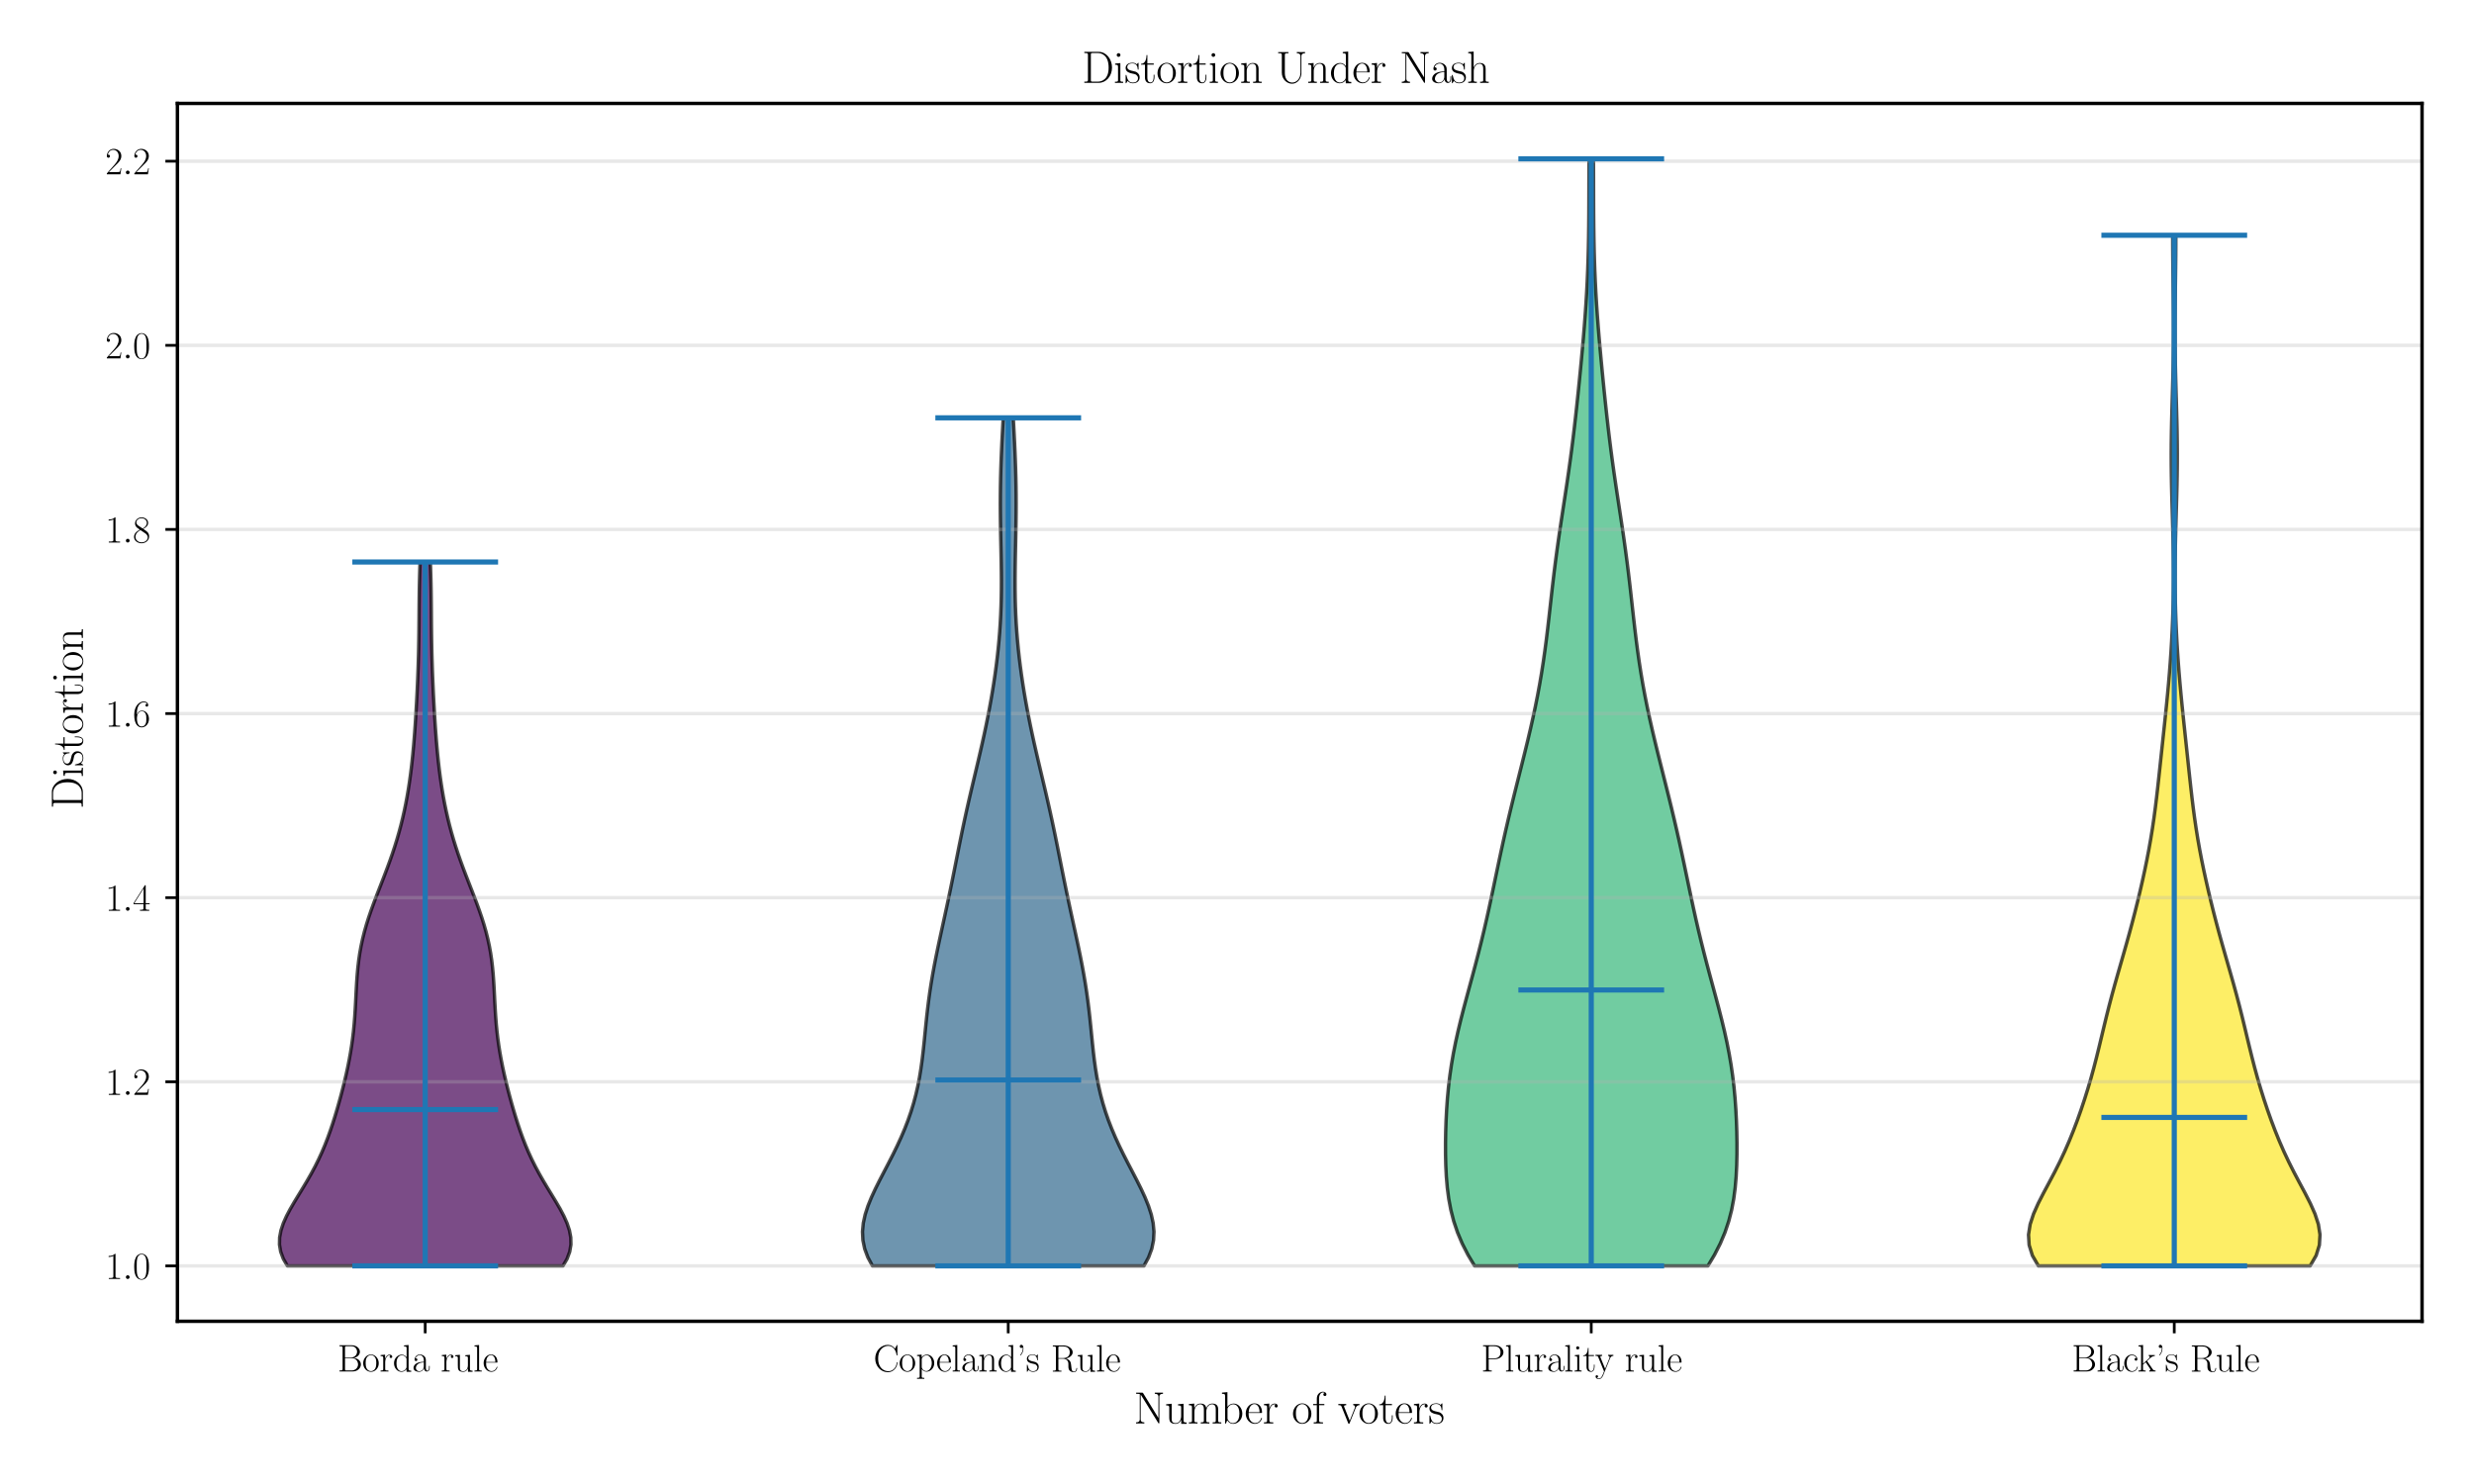 <?xml version="1.0" encoding="utf-8" standalone="no"?>
<!DOCTYPE svg PUBLIC "-//W3C//DTD SVG 1.1//EN"
  "http://www.w3.org/Graphics/SVG/1.1/DTD/svg11.dtd">
<svg xmlns:xlink="http://www.w3.org/1999/xlink" width="720pt" height="432pt" viewBox="0 0 720 432" xmlns="http://www.w3.org/2000/svg" version="1.1">
 <defs>
  <style type="text/css">*{stroke-linejoin: round; stroke-linecap: butt}</style>
 </defs>
 <g id="figure_1">
  <g id="patch_1">
   <path d="M 0 432 
L 720 432 
L 720 0 
L 0 0 
z
" style="fill: #ffffff"/>
  </g>
  <g id="axes_1">
   <g id="patch_2">
    <path d="M 51.635 384.626 
L 704.88 384.626 
L 704.88 30.114 
L 51.635 30.114 
z
" style="fill: #ffffff"/>
   </g>
   <g id="PolyCollection_1">
    <defs>
     <path id="m5ee050649b" d="M 163.849 -63.488 
L 83.644 -63.488 
L 82.447 -65.558 
L 81.678 -67.627 
L 81.328 -69.697 
L 81.371 -71.767 
L 81.764 -73.837 
L 82.451 -75.906 
L 83.372 -77.976 
L 84.464 -80.046 
L 85.666 -82.116 
L 86.922 -84.185 
L 88.187 -86.255 
L 89.422 -88.325 
L 90.602 -90.395 
L 91.711 -92.464 
L 92.739 -94.534 
L 93.687 -96.604 
L 94.559 -98.674 
L 95.363 -100.744 
L 96.107 -102.813 
L 96.803 -104.883 
L 97.457 -106.953 
L 98.077 -109.023 
L 98.668 -111.092 
L 99.233 -113.162 
L 99.772 -115.232 
L 100.284 -117.302 
L 100.767 -119.371 
L 101.217 -121.441 
L 101.63 -123.511 
L 102.003 -125.581 
L 102.333 -127.65 
L 102.619 -129.72 
L 102.862 -131.79 
L 103.064 -133.86 
L 103.229 -135.93 
L 103.364 -137.999 
L 103.479 -140.069 
L 103.583 -142.139 
L 103.69 -144.209 
L 103.812 -146.278 
L 103.963 -148.348 
L 104.155 -150.418 
L 104.399 -152.488 
L 104.705 -154.557 
L 105.08 -156.627 
L 105.527 -158.697 
L 106.046 -160.767 
L 106.635 -162.836 
L 107.289 -164.906 
L 107.997 -166.976 
L 108.749 -169.046 
L 109.533 -171.116 
L 110.335 -173.185 
L 111.143 -175.255 
L 111.944 -177.325 
L 112.727 -179.395 
L 113.483 -181.464 
L 114.206 -183.534 
L 114.889 -185.604 
L 115.53 -187.674 
L 116.127 -189.743 
L 116.679 -191.813 
L 117.189 -193.883 
L 117.656 -195.953 
L 118.083 -198.022 
L 118.472 -200.092 
L 118.825 -202.162 
L 119.146 -204.232 
L 119.435 -206.302 
L 119.697 -208.371 
L 119.932 -210.441 
L 120.145 -212.511 
L 120.337 -214.581 
L 120.512 -216.65 
L 120.672 -218.72 
L 120.819 -220.79 
L 120.955 -222.86 
L 121.082 -224.929 
L 121.2 -226.999 
L 121.31 -229.069 
L 121.413 -231.139 
L 121.508 -233.208 
L 121.594 -235.278 
L 121.671 -237.348 
L 121.738 -239.418 
L 121.795 -241.488 
L 121.841 -243.557 
L 121.878 -245.627 
L 121.906 -247.697 
L 121.927 -249.767 
L 121.944 -251.836 
L 121.959 -253.906 
L 121.975 -255.976 
L 121.996 -258.046 
L 122.024 -260.115 
L 122.062 -262.185 
L 122.112 -264.255 
L 122.174 -266.325 
L 122.25 -268.394 
L 125.244 -268.394 
L 125.244 -268.394 
L 125.319 -266.325 
L 125.382 -264.255 
L 125.431 -262.185 
L 125.469 -260.115 
L 125.497 -258.046 
L 125.518 -255.976 
L 125.535 -253.906 
L 125.55 -251.836 
L 125.566 -249.767 
L 125.588 -247.697 
L 125.616 -245.627 
L 125.652 -243.557 
L 125.699 -241.488 
L 125.756 -239.418 
L 125.823 -237.348 
L 125.9 -235.278 
L 125.986 -233.208 
L 126.081 -231.139 
L 126.183 -229.069 
L 126.294 -226.999 
L 126.412 -224.929 
L 126.539 -222.86 
L 126.675 -220.79 
L 126.822 -218.72 
L 126.981 -216.65 
L 127.156 -214.581 
L 127.349 -212.511 
L 127.561 -210.441 
L 127.797 -208.371 
L 128.058 -206.302 
L 128.348 -204.232 
L 128.668 -202.162 
L 129.022 -200.092 
L 129.411 -198.022 
L 129.838 -195.953 
L 130.305 -193.883 
L 130.814 -191.813 
L 131.367 -189.743 
L 131.964 -187.674 
L 132.605 -185.604 
L 133.288 -183.534 
L 134.01 -181.464 
L 134.767 -179.395 
L 135.55 -177.325 
L 136.351 -175.255 
L 137.159 -173.185 
L 137.961 -171.116 
L 138.745 -169.046 
L 139.497 -166.976 
L 140.205 -164.906 
L 140.858 -162.836 
L 141.448 -160.767 
L 141.967 -158.697 
L 142.414 -156.627 
L 142.789 -154.557 
L 143.095 -152.488 
L 143.339 -150.418 
L 143.531 -148.348 
L 143.681 -146.278 
L 143.803 -144.209 
L 143.91 -142.139 
L 144.015 -140.069 
L 144.13 -137.999 
L 144.265 -135.93 
L 144.43 -133.86 
L 144.631 -131.79 
L 144.874 -129.72 
L 145.161 -127.65 
L 145.491 -125.581 
L 145.864 -123.511 
L 146.277 -121.441 
L 146.727 -119.371 
L 147.209 -117.302 
L 147.721 -115.232 
L 148.26 -113.162 
L 148.825 -111.092 
L 149.416 -109.023 
L 150.037 -106.953 
L 150.691 -104.883 
L 151.386 -102.813 
L 152.131 -100.744 
L 152.934 -98.674 
L 153.806 -96.604 
L 154.755 -94.534 
L 155.783 -92.464 
L 156.891 -90.395 
L 158.072 -88.325 
L 159.307 -86.255 
L 160.572 -84.185 
L 161.828 -82.116 
L 163.03 -80.046 
L 164.122 -77.976 
L 165.043 -75.906 
L 165.73 -73.837 
L 166.122 -71.767 
L 166.165 -69.697 
L 165.816 -67.627 
L 165.047 -65.558 
L 163.849 -63.488 
z
" style="stroke: #000000; stroke-opacity: 0.7"/>
    </defs>
    <g clip-path="url(#p332fe40a8c)">
     <use xlink:href="#m5ee050649b" x="0" y="432" style="fill: #440154; fill-opacity: 0.7; stroke: #000000; stroke-opacity: 0.7"/>
    </g>
   </g>
   <g id="PolyCollection_2">
    <defs>
     <path id="ma2ce889a7c" d="M 332.929 -63.488 
L 253.912 -63.488 
L 252.567 -65.981 
L 251.639 -68.475 
L 251.124 -70.969 
L 251.002 -73.463 
L 251.238 -75.956 
L 251.786 -78.45 
L 252.592 -80.944 
L 253.6 -83.437 
L 254.753 -85.931 
L 255.999 -88.425 
L 257.291 -90.918 
L 258.589 -93.412 
L 259.861 -95.906 
L 261.08 -98.4 
L 262.226 -100.893 
L 263.286 -103.387 
L 264.25 -105.881 
L 265.114 -108.374 
L 265.876 -110.868 
L 266.539 -113.362 
L 267.108 -115.855 
L 267.59 -118.349 
L 267.998 -120.843 
L 268.344 -123.337 
L 268.643 -125.83 
L 268.91 -128.324 
L 269.16 -130.818 
L 269.408 -133.311 
L 269.667 -135.805 
L 269.948 -138.299 
L 270.259 -140.792 
L 270.605 -143.286 
L 270.989 -145.78 
L 271.41 -148.274 
L 271.866 -150.767 
L 272.353 -153.261 
L 272.864 -155.755 
L 273.393 -158.248 
L 273.933 -160.742 
L 274.479 -163.236 
L 275.024 -165.729 
L 275.563 -168.223 
L 276.095 -170.717 
L 276.616 -173.211 
L 277.127 -175.704 
L 277.63 -178.198 
L 278.127 -180.692 
L 278.622 -183.185 
L 279.119 -185.679 
L 279.624 -188.173 
L 280.139 -190.666 
L 280.668 -193.16 
L 281.212 -195.654 
L 281.772 -198.148 
L 282.345 -200.641 
L 282.929 -203.135 
L 283.519 -205.629 
L 284.111 -208.122 
L 284.7 -210.616 
L 285.28 -213.11 
L 285.847 -215.603 
L 286.396 -218.097 
L 286.925 -220.591 
L 287.431 -223.085 
L 287.912 -225.578 
L 288.367 -228.072 
L 288.794 -230.566 
L 289.193 -233.059 
L 289.563 -235.553 
L 289.901 -238.047 
L 290.208 -240.54 
L 290.482 -243.034 
L 290.721 -245.528 
L 290.924 -248.022 
L 291.091 -250.515 
L 291.222 -253.009 
L 291.319 -255.503 
L 291.383 -257.996 
L 291.416 -260.49 
L 291.423 -262.984 
L 291.408 -265.477 
L 291.375 -267.971 
L 291.331 -270.465 
L 291.281 -272.959 
L 291.229 -275.452 
L 291.182 -277.946 
L 291.144 -280.44 
L 291.119 -282.933 
L 291.109 -285.427 
L 291.118 -287.921 
L 291.147 -290.414 
L 291.194 -292.908 
L 291.261 -295.402 
L 291.346 -297.895 
L 291.446 -300.389 
L 291.56 -302.883 
L 291.684 -305.377 
L 291.816 -307.87 
L 291.953 -310.364 
L 294.889 -310.364 
L 294.889 -310.364 
L 295.025 -307.87 
L 295.157 -305.377 
L 295.282 -302.883 
L 295.395 -300.389 
L 295.496 -297.895 
L 295.58 -295.402 
L 295.647 -292.908 
L 295.695 -290.414 
L 295.723 -287.921 
L 295.732 -285.427 
L 295.723 -282.933 
L 295.698 -280.44 
L 295.659 -277.946 
L 295.612 -275.452 
L 295.561 -272.959 
L 295.51 -270.465 
L 295.466 -267.971 
L 295.434 -265.477 
L 295.418 -262.984 
L 295.425 -260.49 
L 295.459 -257.996 
L 295.522 -255.503 
L 295.619 -253.009 
L 295.75 -250.515 
L 295.918 -248.022 
L 296.121 -245.528 
L 296.36 -243.034 
L 296.633 -240.54 
L 296.94 -238.047 
L 297.279 -235.553 
L 297.648 -233.059 
L 298.047 -230.566 
L 298.475 -228.072 
L 298.93 -225.578 
L 299.411 -223.085 
L 299.916 -220.591 
L 300.445 -218.097 
L 300.995 -215.603 
L 301.562 -213.11 
L 302.142 -210.616 
L 302.73 -208.122 
L 303.322 -205.629 
L 303.913 -203.135 
L 304.497 -200.641 
L 305.07 -198.148 
L 305.629 -195.654 
L 306.173 -193.16 
L 306.702 -190.666 
L 307.217 -188.173 
L 307.722 -185.679 
L 308.22 -183.185 
L 308.715 -180.692 
L 309.212 -178.198 
L 309.715 -175.704 
L 310.226 -173.211 
L 310.747 -170.717 
L 311.278 -168.223 
L 311.818 -165.729 
L 312.363 -163.236 
L 312.908 -160.742 
L 313.449 -158.248 
L 313.978 -155.755 
L 314.489 -153.261 
L 314.975 -150.767 
L 315.431 -148.274 
L 315.852 -145.78 
L 316.236 -143.286 
L 316.582 -140.792 
L 316.893 -138.299 
L 317.174 -135.805 
L 317.433 -133.311 
L 317.682 -130.818 
L 317.932 -128.324 
L 318.198 -125.83 
L 318.497 -123.337 
L 318.843 -120.843 
L 319.251 -118.349 
L 319.734 -115.855 
L 320.303 -113.362 
L 320.966 -110.868 
L 321.728 -108.374 
L 322.592 -105.881 
L 323.556 -103.387 
L 324.616 -100.893 
L 325.762 -98.4 
L 326.981 -95.906 
L 328.252 -93.412 
L 329.551 -90.918 
L 330.843 -88.425 
L 332.089 -85.931 
L 333.242 -83.437 
L 334.249 -80.944 
L 335.055 -78.45 
L 335.603 -75.956 
L 335.839 -73.463 
L 335.717 -70.969 
L 335.203 -68.475 
L 334.274 -65.981 
L 332.929 -63.488 
z
" style="stroke: #000000; stroke-opacity: 0.7"/>
    </defs>
    <g clip-path="url(#p332fe40a8c)">
     <use xlink:href="#ma2ce889a7c" x="0" y="432" style="fill: #31688e; fill-opacity: 0.7; stroke: #000000; stroke-opacity: 0.7"/>
    </g>
   </g>
   <g id="PolyCollection_3">
    <defs>
     <path id="m9c8520ef47" d="M 497.044 -63.488 
L 429.146 -63.488 
L 427.199 -66.743 
L 425.537 -69.999 
L 424.165 -73.254 
L 423.072 -76.509 
L 422.235 -79.765 
L 421.621 -83.02 
L 421.194 -86.276 
L 420.916 -89.531 
L 420.754 -92.786 
L 420.68 -96.042 
L 420.676 -99.297 
L 420.73 -102.553 
L 420.84 -105.808 
L 421.008 -109.063 
L 421.241 -112.319 
L 421.547 -115.574 
L 421.934 -118.829 
L 422.407 -122.085 
L 422.966 -125.34 
L 423.609 -128.596 
L 424.327 -131.851 
L 425.109 -135.106 
L 425.941 -138.362 
L 426.805 -141.617 
L 427.685 -144.873 
L 428.566 -148.128 
L 429.434 -151.383 
L 430.279 -154.639 
L 431.095 -157.894 
L 431.878 -161.15 
L 432.628 -164.405 
L 433.35 -167.66 
L 434.05 -170.916 
L 434.736 -174.171 
L 435.416 -177.427 
L 436.099 -180.682 
L 436.793 -183.937 
L 437.504 -187.193 
L 438.236 -190.448 
L 438.991 -193.704 
L 439.769 -196.959 
L 440.566 -200.214 
L 441.377 -203.47 
L 442.196 -206.725 
L 443.014 -209.981 
L 443.824 -213.236 
L 444.617 -216.491 
L 445.384 -219.747 
L 446.118 -223.002 
L 446.813 -226.257 
L 447.463 -229.513 
L 448.066 -232.768 
L 448.621 -236.024 
L 449.128 -239.279 
L 449.592 -242.534 
L 450.019 -245.79 
L 450.415 -249.045 
L 450.79 -252.301 
L 451.154 -255.556 
L 451.517 -258.811 
L 451.889 -262.067 
L 452.276 -265.322 
L 452.685 -268.578 
L 453.118 -271.833 
L 453.573 -275.088 
L 454.049 -278.344 
L 454.539 -281.599 
L 455.037 -284.855 
L 455.533 -288.11 
L 456.022 -291.365 
L 456.495 -294.621 
L 456.95 -297.876 
L 457.382 -301.132 
L 457.792 -304.387 
L 458.181 -307.642 
L 458.552 -310.898 
L 458.906 -314.153 
L 459.248 -317.409 
L 459.579 -320.664 
L 459.901 -323.919 
L 460.212 -327.175 
L 460.513 -330.43 
L 460.799 -333.685 
L 461.069 -336.941 
L 461.318 -340.196 
L 461.544 -343.452 
L 461.743 -346.707 
L 461.914 -349.962 
L 462.055 -353.218 
L 462.168 -356.473 
L 462.255 -359.729 
L 462.318 -362.984 
L 462.361 -366.239 
L 462.388 -369.495 
L 462.404 -372.75 
L 462.414 -376.006 
L 462.422 -379.261 
L 462.431 -382.516 
L 462.444 -385.772 
L 463.745 -385.772 
L 463.745 -385.772 
L 463.759 -382.516 
L 463.768 -379.261 
L 463.775 -376.006 
L 463.785 -372.75 
L 463.801 -369.495 
L 463.828 -366.239 
L 463.871 -362.984 
L 463.934 -359.729 
L 464.021 -356.473 
L 464.134 -353.218 
L 464.276 -349.962 
L 464.446 -346.707 
L 464.645 -343.452 
L 464.871 -340.196 
L 465.12 -336.941 
L 465.39 -333.685 
L 465.677 -330.43 
L 465.977 -327.175 
L 466.289 -323.919 
L 466.61 -320.664 
L 466.941 -317.409 
L 467.283 -314.153 
L 467.638 -310.898 
L 468.008 -307.642 
L 468.397 -304.387 
L 468.807 -301.132 
L 469.24 -297.876 
L 469.694 -294.621 
L 470.168 -291.365 
L 470.656 -288.11 
L 471.153 -284.855 
L 471.65 -281.599 
L 472.14 -278.344 
L 472.616 -275.088 
L 473.072 -271.833 
L 473.504 -268.578 
L 473.913 -265.322 
L 474.301 -262.067 
L 474.672 -258.811 
L 475.035 -255.556 
L 475.399 -252.301 
L 475.775 -249.045 
L 476.171 -245.79 
L 476.597 -242.534 
L 477.061 -239.279 
L 477.569 -236.024 
L 478.123 -232.768 
L 478.726 -229.513 
L 479.377 -226.257 
L 480.071 -223.002 
L 480.805 -219.747 
L 481.573 -216.491 
L 482.365 -213.236 
L 483.175 -209.981 
L 483.994 -206.725 
L 484.812 -203.47 
L 485.624 -200.214 
L 486.42 -196.959 
L 487.198 -193.704 
L 487.953 -190.448 
L 488.686 -187.193 
L 489.397 -183.937 
L 490.091 -180.682 
L 490.774 -177.427 
L 491.454 -174.171 
L 492.139 -170.916 
L 492.839 -167.66 
L 493.561 -164.405 
L 494.312 -161.15 
L 495.094 -157.894 
L 495.91 -154.639 
L 496.755 -151.383 
L 497.623 -148.128 
L 498.504 -144.873 
L 499.385 -141.617 
L 500.249 -138.362 
L 501.08 -135.106 
L 501.862 -131.851 
L 502.58 -128.596 
L 503.223 -125.34 
L 503.783 -122.085 
L 504.255 -118.829 
L 504.642 -115.574 
L 504.949 -112.319 
L 505.181 -109.063 
L 505.349 -105.808 
L 505.459 -102.553 
L 505.513 -99.297 
L 505.509 -96.042 
L 505.435 -92.786 
L 505.273 -89.531 
L 504.996 -86.276 
L 504.568 -83.02 
L 503.955 -79.765 
L 503.117 -76.509 
L 502.024 -73.254 
L 500.652 -69.999 
L 498.99 -66.743 
L 497.044 -63.488 
z
" style="stroke: #000000; stroke-opacity: 0.7"/>
    </defs>
    <g clip-path="url(#p332fe40a8c)">
     <use xlink:href="#m9c8520ef47" x="0" y="432" style="fill: #35b779; fill-opacity: 0.7; stroke: #000000; stroke-opacity: 0.7"/>
    </g>
   </g>
   <g id="PolyCollection_4">
    <defs>
     <path id="m878a3a0ec6" d="M 672.308 -63.488 
L 593.23 -63.488 
L 591.478 -66.518 
L 590.533 -69.549 
L 590.35 -72.579 
L 590.827 -75.61 
L 591.818 -78.64 
L 593.163 -81.671 
L 594.71 -84.701 
L 596.33 -87.732 
L 597.93 -90.762 
L 599.454 -93.793 
L 600.877 -96.823 
L 602.196 -99.854 
L 603.422 -102.884 
L 604.568 -105.915 
L 605.643 -108.945 
L 606.655 -111.976 
L 607.606 -115.006 
L 608.498 -118.037 
L 609.332 -121.067 
L 610.117 -124.098 
L 610.865 -127.128 
L 611.593 -130.159 
L 612.317 -133.189 
L 613.054 -136.22 
L 613.818 -139.25 
L 614.615 -142.281 
L 615.444 -145.311 
L 616.298 -148.342 
L 617.167 -151.372 
L 618.038 -154.403 
L 618.899 -157.433 
L 619.739 -160.464 
L 620.552 -163.494 
L 621.337 -166.525 
L 622.091 -169.555 
L 622.816 -172.586 
L 623.509 -175.616 
L 624.169 -178.647 
L 624.792 -181.677 
L 625.373 -184.708 
L 625.91 -187.739 
L 626.4 -190.769 
L 626.844 -193.8 
L 627.248 -196.83 
L 627.619 -199.861 
L 627.967 -202.891 
L 628.299 -205.922 
L 628.624 -208.952 
L 628.947 -211.983 
L 629.271 -215.013 
L 629.595 -218.044 
L 629.918 -221.074 
L 630.236 -224.105 
L 630.544 -227.135 
L 630.839 -230.166 
L 631.116 -233.196 
L 631.374 -236.227 
L 631.608 -239.257 
L 631.818 -242.288 
L 632.001 -245.318 
L 632.158 -248.349 
L 632.286 -251.379 
L 632.387 -254.41 
L 632.461 -257.44 
L 632.507 -260.471 
L 632.528 -263.501 
L 632.524 -266.532 
L 632.498 -269.562 
L 632.45 -272.593 
L 632.386 -275.623 
L 632.308 -278.654 
L 632.223 -281.684 
L 632.135 -284.715 
L 632.051 -287.745 
L 631.978 -290.776 
L 631.923 -293.806 
L 631.889 -296.837 
L 631.879 -299.867 
L 631.896 -302.898 
L 631.937 -305.928 
L 631.998 -308.959 
L 632.074 -311.989 
L 632.159 -315.02 
L 632.246 -318.05 
L 632.329 -321.081 
L 632.403 -324.111 
L 632.463 -327.142 
L 632.507 -330.172 
L 632.533 -333.203 
L 632.541 -336.233 
L 632.533 -339.264 
L 632.511 -342.294 
L 632.478 -345.325 
L 632.439 -348.355 
L 632.399 -351.386 
L 632.361 -354.416 
L 632.33 -357.447 
L 632.311 -360.477 
L 632.304 -363.508 
L 633.233 -363.508 
L 633.233 -363.508 
L 633.227 -360.477 
L 633.207 -357.447 
L 633.176 -354.416 
L 633.139 -351.386 
L 633.098 -348.355 
L 633.059 -345.325 
L 633.026 -342.294 
L 633.004 -339.264 
L 632.996 -336.233 
L 633.004 -333.203 
L 633.03 -330.172 
L 633.074 -327.142 
L 633.134 -324.111 
L 633.208 -321.081 
L 633.291 -318.05 
L 633.378 -315.02 
L 633.463 -311.989 
L 633.54 -308.959 
L 633.601 -305.928 
L 633.641 -302.898 
L 633.658 -299.867 
L 633.649 -296.837 
L 633.615 -293.806 
L 633.559 -290.776 
L 633.486 -287.745 
L 633.402 -284.715 
L 633.314 -281.684 
L 633.229 -278.654 
L 633.151 -275.623 
L 633.087 -272.593 
L 633.04 -269.562 
L 633.013 -266.532 
L 633.009 -263.501 
L 633.03 -260.471 
L 633.077 -257.44 
L 633.15 -254.41 
L 633.251 -251.379 
L 633.38 -248.349 
L 633.536 -245.318 
L 633.719 -242.288 
L 633.929 -239.257 
L 634.164 -236.227 
L 634.421 -233.196 
L 634.699 -230.166 
L 634.993 -227.135 
L 635.302 -224.105 
L 635.619 -221.074 
L 635.942 -218.044 
L 636.266 -215.013 
L 636.59 -211.983 
L 636.913 -208.952 
L 637.238 -205.922 
L 637.571 -202.891 
L 637.918 -199.861 
L 638.289 -196.83 
L 638.693 -193.8 
L 639.138 -190.769 
L 639.627 -187.739 
L 640.164 -184.708 
L 640.745 -181.677 
L 641.368 -178.647 
L 642.028 -175.616 
L 642.722 -172.586 
L 643.446 -169.555 
L 644.2 -166.525 
L 644.985 -163.494 
L 645.798 -160.464 
L 646.639 -157.433 
L 647.499 -154.403 
L 648.37 -151.372 
L 649.239 -148.342 
L 650.094 -145.311 
L 650.923 -142.281 
L 651.719 -139.25 
L 652.483 -136.22 
L 653.221 -133.189 
L 653.945 -130.159 
L 654.672 -127.128 
L 655.42 -124.098 
L 656.205 -121.067 
L 657.04 -118.037 
L 657.931 -115.006 
L 658.882 -111.976 
L 659.894 -108.945 
L 660.969 -105.915 
L 662.115 -102.884 
L 663.341 -99.854 
L 664.66 -96.823 
L 666.083 -93.793 
L 667.607 -90.762 
L 669.207 -87.732 
L 670.827 -84.701 
L 672.374 -81.671 
L 673.719 -78.64 
L 674.711 -75.61 
L 675.187 -72.579 
L 675.005 -69.549 
L 674.059 -66.518 
L 672.308 -63.488 
z
" style="stroke: #000000; stroke-opacity: 0.7"/>
    </defs>
    <g clip-path="url(#p332fe40a8c)">
     <use xlink:href="#m878a3a0ec6" x="0" y="432" style="fill: #fde725; fill-opacity: 0.7; stroke: #000000; stroke-opacity: 0.7"/>
    </g>
   </g>
   <g id="matplotlib.axis_1">
    <g id="xtick_1">
     <g id="line2d_1">
      <defs>
       <path id="m117583dcfa" d="M 0 0 
L 0 3.5 
" style="stroke: #000000; stroke-width: 0.8"/>
      </defs>
      <g>
       <use xlink:href="#m117583dcfa" x="123.747" y="384.626" style="stroke: #000000; stroke-width: 0.8"/>
      </g>
     </g>
     <g id="text_1">
      <!-- Borda rule -->
      <g transform="translate(98.222 399.237) scale(0.11 -0.11)">
       <defs>
        <path id="CMR17-42" d="M 333 4352 
L 333 4186 
C 774 4186 845 4186 845 3900 
L 845 452 
C 845 166 774 166 333 166 
L 333 0 
L 2534 0 
C 3354 0 3885 583 3885 1164 
C 3885 1741 3360 2233 2675 2233 
C 3290 2356 3718 2771 3718 3264 
C 3718 3802 3194 4352 2368 4352 
L 333 4352 
z
M 1248 2304 
L 1248 3937 
C 1248 4155 1261 4186 1517 4186 
L 2336 4186 
C 2970 4186 3251 3674 3251 3277 
C 3251 2791 2861 2304 2170 2304 
L 1248 2304 
z
M 1517 166 
C 1261 166 1248 197 1248 413 
L 1248 2202 
L 2432 2202 
C 3091 2202 3411 1625 3411 1162 
C 3411 699 3046 166 2349 166 
L 1517 166 
z
" transform="scale(0.016)"/>
        <path id="CMR17-6f" d="M 2758 1356 
C 2758 2176 2163 2816 1466 2816 
C 768 2816 173 2176 173 1356 
C 173 551 768 -64 1466 -64 
C 2163 -64 2758 551 2758 1356 
z
M 1466 51 
C 1165 51 909 230 762 480 
C 602 767 582 1126 582 1408 
C 582 1677 595 2010 762 2298 
C 890 2509 1139 2714 1466 2714 
C 1754 2714 1997 2554 2150 2330 
C 2349 2029 2349 1607 2349 1408 
C 2349 1158 2336 775 2163 467 
C 1984 173 1709 51 1466 51 
z
" transform="scale(0.016)"/>
        <path id="CMR17-72" d="M 960 1497 
C 960 2112 1222 2688 1702 2688 
C 1747 2688 1792 2682 1837 2662 
C 1837 2662 1696 2617 1696 2452 
C 1696 2298 1818 2234 1914 2234 
C 1990 2234 2131 2279 2131 2458 
C 2131 2663 1926 2790 1709 2790 
C 1222 2790 1011 2317 947 2093 
L 941 2093 
L 941 2790 
L 198 2720 
L 198 2554 
C 576 2554 634 2515 634 2208 
L 634 428 
C 634 184 608 153 198 153 
L 198 -13 
C 352 0 646 0 813 0 
C 998 0 1325 0 1498 -13 
L 1498 153 
C 1037 153 960 153 960 440 
L 960 1497 
z
" transform="scale(0.016)"/>
        <path id="CMR17-64" d="M 1869 4326 
L 1869 4160 
C 2246 4160 2304 4122 2304 3820 
L 2304 2345 
C 2278 2377 2016 2790 1498 2790 
C 845 2790 211 2208 211 1364 
C 211 525 806 -64 1434 -64 
C 1978 -64 2259 337 2291 380 
L 2291 -63 
L 3066 -63 
L 3066 128 
C 2688 128 2630 166 2630 473 
L 2630 4396 
L 1869 4326 
z
M 2291 755 
C 2291 563 2176 390 2029 262 
C 1811 70 1594 38 1472 38 
C 1286 38 621 134 621 1356 
C 621 2612 1363 2688 1530 2688 
C 1824 2688 2061 2522 2208 2291 
C 2291 2157 2291 2138 2291 2023 
L 2291 755 
z
" transform="scale(0.016)"/>
        <path id="CMR17-61" d="M 2304 1653 
C 2304 2072 2304 2294 2035 2543 
C 1798 2752 1523 2816 1306 2816 
C 800 2816 435 2407 435 1971 
C 435 1728 627 1728 666 1728 
C 749 1728 896 1778 896 1954 
C 896 2112 774 2181 666 2181 
C 640 2181 608 2174 589 2168 
C 723 2592 1069 2714 1293 2714 
C 1613 2714 1965 2429 1965 1885 
L 1965 1600 
C 1587 1600 1133 1549 774 1357 
C 371 1133 256 813 256 570 
C 256 77 832 -64 1171 -64 
C 1523 -64 1850 139 1990 511 
C 2003 233 2182 -18 2464 -18 
C 2598 -18 2938 70 2938 567 
L 2938 920 
L 2822 920 
L 2822 562 
C 2822 178 2650 128 2566 128 
C 2304 128 2304 458 2304 738 
L 2304 1653 
z
M 1965 870 
C 1965 317 1568 38 1216 38 
C 896 38 646 275 646 570 
C 646 761 730 1100 1101 1305 
C 1408 1478 1760 1504 1965 1504 
L 1965 870 
z
" transform="scale(0.016)"/>
        <path id="CMR17-75" d="M 1882 2693 
L 1882 2528 
C 2259 2528 2317 2489 2317 2186 
L 2317 1032 
C 2317 500 2029 38 1555 38 
C 1030 38 986 348 986 678 
L 986 2763 
L 211 2693 
L 211 2528 
C 467 2528 640 2528 646 2274 
L 646 1058 
C 646 633 646 361 813 183 
C 896 101 1056 -64 1517 -64 
C 2061 -64 2272 377 2323 506 
L 2330 506 
L 2330 -63 
L 3091 -63 
L 3091 128 
C 2714 128 2656 166 2656 473 
L 2656 2763 
L 1882 2693 
z
" transform="scale(0.016)"/>
        <path id="CMR17-6c" d="M 979 4396 
L 218 4326 
L 218 4160 
C 595 4160 653 4122 653 3817 
L 653 426 
C 653 184 627 153 218 153 
L 218 -13 
C 371 0 653 0 813 0 
C 979 0 1261 0 1414 -13 
L 1414 153 
C 1005 153 979 178 979 426 
L 979 4396 
z
" transform="scale(0.016)"/>
        <path id="CMR17-65" d="M 2438 1472 
C 2464 1498 2464 1511 2464 1576 
C 2464 2238 2118 2816 1389 2816 
C 710 2816 173 2169 173 1383 
C 173 551 781 -64 1459 -64 
C 2176 -64 2458 607 2458 740 
C 2458 784 2419 784 2406 784 
C 2362 784 2355 771 2330 696 
C 2189 265 1837 51 1504 51 
C 1229 51 954 203 781 480 
C 582 803 582 1176 582 1472 
L 2438 1472 
z
M 589 1568 
C 634 2505 1126 2714 1382 2714 
C 1818 2714 2112 2297 2118 1568 
L 589 1568 
z
" transform="scale(0.016)"/>
       </defs>
       <use xlink:href="#CMR17-42" transform="scale(0.996)"/>
       <use xlink:href="#CMR17-6f" transform="translate(65.189 0) scale(0.996)"/>
       <use xlink:href="#CMR17-72" transform="translate(110.879 0) scale(0.996)"/>
       <use xlink:href="#CMR17-64" transform="translate(146.16 0) scale(0.996)"/>
       <use xlink:href="#CMR17-61" transform="translate(197.055 0) scale(0.996)"/>
       <use xlink:href="#CMR17-72" transform="translate(272.822 0) scale(0.996)"/>
       <use xlink:href="#CMR17-75" transform="translate(308.103 0) scale(0.996)"/>
       <use xlink:href="#CMR17-6c" transform="translate(358.998 0) scale(0.996)"/>
       <use xlink:href="#CMR17-65" transform="translate(383.869 0) scale(0.996)"/>
      </g>
     </g>
    </g>
    <g id="xtick_2">
     <g id="line2d_2">
      <g>
       <use xlink:href="#m117583dcfa" x="293.421" y="384.626" style="stroke: #000000; stroke-width: 0.8"/>
      </g>
     </g>
     <g id="text_2">
      <!-- Copeland's Rule -->
      <g transform="translate(254.197 399.237) scale(0.11 -0.11)">
       <defs>
        <path id="CMR17-43" d="M 3974 4289 
C 3974 4403 3968 4410 3930 4410 
C 3904 4410 3898 4403 3853 4327 
L 3571 3792 
C 3258 4187 2874 4416 2381 4416 
C 1286 4416 294 3456 294 2148 
C 294 826 1286 -128 2387 -128 
C 3366 -128 3974 730 3974 1461 
C 3974 1524 3974 1550 3917 1550 
C 3866 1550 3866 1531 3859 1474 
C 3808 585 3168 38 2477 38 
C 1824 38 781 495 781 2147 
C 781 3805 1843 4250 2464 4250 
C 3187 4250 3712 3628 3834 2745 
C 3846 2668 3846 2655 3904 2655 
C 3974 2655 3974 2668 3974 2783 
L 3974 4289 
z
" transform="scale(0.016)"/>
        <path id="CMR17-70" d="M 1408 -1063 
C 998 -1063 973 -1037 973 -789 
L 973 402 
C 1158 134 1427 -38 1766 -38 
C 2406 -38 3053 523 3053 1388 
C 3053 2191 2496 2802 1837 2802 
C 1453 2802 1139 2592 960 2338 
L 960 2802 
L 198 2732 
L 198 2567 
C 576 2567 634 2528 634 2223 
L 634 -789 
C 634 -1031 608 -1063 198 -1063 
L 198 -1228 
C 352 -1216 634 -1216 800 -1216 
C 966 -1216 1254 -1216 1408 -1228 
L 1408 -1063 
z
M 973 2012 
C 973 2102 973 2235 1222 2471 
C 1254 2497 1472 2688 1792 2688 
C 2259 2688 2643 2108 2643 1382 
C 2643 656 2234 64 1728 64 
C 1498 64 1248 172 1056 472 
C 973 612 973 650 973 752 
L 973 2012 
z
" transform="scale(0.016)"/>
        <path id="CMR17-6e" d="M 2656 1933 
C 2656 2259 2592 2790 1837 2790 
C 1331 2790 1069 2400 973 2144 
L 966 2144 
L 966 2790 
L 211 2720 
L 211 2554 
C 589 2554 646 2515 646 2208 
L 646 428 
C 646 184 621 153 211 153 
L 211 -13 
C 365 0 646 0 813 0 
C 979 0 1267 0 1421 -13 
L 1421 153 
C 1011 153 986 178 986 428 
L 986 1658 
C 986 2247 1344 2688 1792 2688 
C 2266 2688 2317 2266 2317 1958 
L 2317 428 
C 2317 184 2291 153 1882 153 
L 1882 -13 
C 2035 0 2317 0 2483 0 
C 2650 0 2938 0 3091 -13 
L 3091 153 
C 2682 153 2656 178 2656 428 
L 2656 1933 
z
" transform="scale(0.016)"/>
        <path id="CMR17-27" d="M 1024 4025 
C 1037 3955 1043 3929 1043 3820 
C 1043 3415 883 3042 634 2778 
C 608 2752 595 2733 595 2707 
C 595 2681 621 2656 646 2656 
C 691 2656 1146 3105 1146 3811 
C 1146 3952 1133 4426 800 4426 
C 659 4426 538 4331 538 4165 
C 538 3999 659 3904 800 3904 
C 858 3904 966 3923 1024 4025 
z
" transform="scale(0.016)"/>
        <path id="CMR17-73" d="M 1978 2697 
C 1978 2813 1971 2819 1933 2819 
C 1907 2819 1901 2813 1824 2717 
C 1805 2691 1747 2626 1728 2601 
C 1523 2819 1235 2819 1126 2819 
C 416 2819 160 2447 160 2076 
C 160 1498 813 1365 998 1325 
C 1402 1243 1542 1217 1677 1101 
C 1760 1025 1901 884 1901 654 
C 1901 384 1747 38 1158 38 
C 602 38 403 460 288 1021 
C 269 1110 269 1117 218 1117 
C 166 1117 160 1110 160 983 
L 160 63 
C 160 -51 166 -58 205 -58 
C 237 -58 243 -51 275 0 
C 314 57 410 211 448 276 
C 576 103 800 -64 1158 -64 
C 1792 -64 2131 283 2131 784 
C 2131 1112 1958 1285 1875 1362 
C 1683 1561 1459 1606 1190 1657 
C 838 1735 390 1825 390 2217 
C 390 2383 480 2737 1126 2737 
C 1811 2737 1850 2094 1862 1888 
C 1869 1856 1901 1849 1920 1849 
C 1978 1849 1978 1869 1978 1978 
L 1978 2697 
z
" transform="scale(0.016)"/>
        <path id="CMR17-52" d="M 2509 2146 
C 3117 2268 3629 2676 3629 3186 
C 3629 3785 2950 4326 2054 4326 
L 333 4326 
L 333 4160 
C 774 4160 845 4160 845 3873 
L 845 415 
C 845 128 774 128 333 128 
L 333 -26 
C 518 -26 851 -26 1050 -26 
C 1248 -26 1581 -26 1766 -26 
L 1766 128 
C 1325 128 1254 128 1254 417 
L 1254 2112 
L 2003 2112 
C 2368 2112 2573 1964 2662 1881 
C 2918 1632 2918 1459 2918 1024 
C 2918 595 2918 377 3110 160 
C 3354 -102 3680 -128 3821 -128 
C 4294 -128 4365 396 4365 503 
C 4365 540 4365 585 4307 585 
C 4256 585 4250 547 4250 522 
C 4218 112 4032 -26 3834 -26 
C 3482 -26 3443 375 3405 764 
C 3386 898 3373 993 3360 1133 
C 3322 1452 3270 1917 2509 2146 
z
M 1984 2214 
L 1254 2214 
L 1254 3913 
C 1254 4129 1267 4160 1523 4160 
L 1990 4160 
C 2522 4160 3142 3977 3142 3190 
C 3142 2372 2464 2214 1984 2214 
z
" transform="scale(0.016)"/>
       </defs>
       <use xlink:href="#CMR17-43" transform="scale(0.996)"/>
       <use xlink:href="#CMR17-6f" transform="translate(66.51 0) scale(0.996)"/>
       <use xlink:href="#CMR17-70" transform="translate(112.2 0) scale(0.996)"/>
       <use xlink:href="#CMR17-65" transform="translate(165.698 0) scale(0.996)"/>
       <use xlink:href="#CMR17-6c" transform="translate(206.184 0) scale(0.996)"/>
       <use xlink:href="#CMR17-61" transform="translate(231.055 0) scale(0.996)"/>
       <use xlink:href="#CMR17-6e" transform="translate(276.745 0) scale(0.996)"/>
       <use xlink:href="#CMR17-64" transform="translate(327.641 0) scale(0.996)"/>
       <use xlink:href="#CMR17-27" transform="translate(378.536 0) scale(0.996)"/>
       <use xlink:href="#CMR17-73" transform="translate(403.407 0) scale(0.996)"/>
       <use xlink:href="#CMR17-52" transform="translate(469.284 0) scale(0.996)"/>
       <use xlink:href="#CMR17-75" transform="translate(537.076 0) scale(0.996)"/>
       <use xlink:href="#CMR17-6c" transform="translate(587.971 0) scale(0.996)"/>
       <use xlink:href="#CMR17-65" transform="translate(612.842 0) scale(0.996)"/>
      </g>
     </g>
    </g>
    <g id="xtick_3">
     <g id="line2d_3">
      <g>
       <use xlink:href="#m117583dcfa" x="463.095" y="384.626" style="stroke: #000000; stroke-width: 0.8"/>
      </g>
     </g>
     <g id="text_3">
      <!-- Plurality rule -->
      <g transform="translate(431.025 399.237) scale(0.11 -0.11)">
       <defs>
        <path id="CMR17-50" d="M 1267 2042 
L 2291 2042 
C 3117 2042 3718 2578 3718 3184 
C 3718 3791 3130 4352 2291 4352 
L 333 4352 
L 333 4186 
C 774 4186 845 4186 845 3899 
L 845 446 
C 845 160 774 160 333 160 
L 333 0 
C 518 0 858 0 1056 0 
C 1254 0 1594 0 1779 0 
L 1779 160 
C 1338 160 1267 160 1267 446 
L 1267 2042 
z
M 1254 2176 
L 1254 3938 
C 1254 4155 1267 4186 1523 4186 
L 2170 4186 
C 2995 4186 3232 3714 3232 3184 
C 3232 2604 2950 2176 2170 2176 
L 1254 2176 
z
" transform="scale(0.016)"/>
        <path id="CMR17-69" d="M 992 3909 
C 992 4049 877 4170 730 4170 
C 589 4170 467 4056 467 3909 
C 467 3769 582 3648 730 3648 
C 870 3648 992 3763 992 3909 
z
M 243 2706 
L 243 2541 
C 602 2541 653 2502 653 2197 
L 653 427 
C 653 184 627 153 218 153 
L 218 -13 
C 371 0 646 0 806 0 
C 960 0 1222 0 1370 -13 
L 1370 153 
C 992 153 979 191 979 420 
L 979 2776 
L 243 2706 
z
" transform="scale(0.016)"/>
        <path id="CMR17-74" d="M 966 2560 
L 1862 2560 
L 1862 2725 
L 966 2725 
L 966 3904 
L 851 3904 
C 838 3245 614 2668 70 2668 
L 70 2560 
L 627 2560 
L 627 771 
C 627 650 627 -64 1370 -64 
C 1747 -64 1965 306 1965 777 
L 1965 1140 
L 1850 1140 
L 1850 783 
C 1850 344 1677 51 1408 51 
C 1222 51 966 178 966 758 
L 966 2560 
z
" transform="scale(0.016)"/>
        <path id="CMR17-79" d="M 2496 2197 
C 2656 2586 2944 2586 3034 2586 
L 3034 2752 
C 2912 2752 2752 2752 2630 2752 
C 2496 2752 2285 2752 2157 2758 
L 2157 2592 
C 2400 2573 2406 2394 2406 2343 
C 2406 2280 2394 2248 2362 2171 
L 1664 449 
L 902 2306 
C 870 2382 870 2426 870 2433 
C 870 2573 1018 2586 1171 2586 
L 1171 2758 
C 1018 2752 742 2752 582 2752 
C 410 2752 205 2752 64 2758 
L 64 2586 
C 410 2586 448 2554 531 2350 
L 1485 15 
C 1197 -738 1030 -1178 627 -1178 
C 557 -1178 397 -1159 282 -1044 
C 429 -1031 493 -942 493 -833 
C 493 -725 416 -629 288 -629 
C 147 -629 77 -725 77 -840 
C 77 -1095 339 -1280 627 -1280 
C 998 -1280 1229 -922 1357 -604 
L 2496 2197 
z
" transform="scale(0.016)"/>
       </defs>
       <use xlink:href="#CMR17-50" transform="scale(0.996)"/>
       <use xlink:href="#CMR17-6c" transform="translate(62.586 0) scale(0.996)"/>
       <use xlink:href="#CMR17-75" transform="translate(87.457 0) scale(0.996)"/>
       <use xlink:href="#CMR17-72" transform="translate(138.353 0) scale(0.996)"/>
       <use xlink:href="#CMR17-61" transform="translate(173.633 0) scale(0.996)"/>
       <use xlink:href="#CMR17-6c" transform="translate(219.324 0) scale(0.996)"/>
       <use xlink:href="#CMR17-69" transform="translate(244.195 0) scale(0.996)"/>
       <use xlink:href="#CMR17-74" transform="translate(269.066 0) scale(0.996)"/>
       <use xlink:href="#CMR17-79" transform="translate(301.744 0) scale(0.996)"/>
       <use xlink:href="#CMR17-72" transform="translate(380.113 0) scale(0.996)"/>
       <use xlink:href="#CMR17-75" transform="translate(415.394 0) scale(0.996)"/>
       <use xlink:href="#CMR17-6c" transform="translate(466.289 0) scale(0.996)"/>
       <use xlink:href="#CMR17-65" transform="translate(491.16 0) scale(0.996)"/>
      </g>
     </g>
    </g>
    <g id="xtick_4">
     <g id="line2d_4">
      <g>
       <use xlink:href="#m117583dcfa" x="632.769" y="384.626" style="stroke: #000000; stroke-width: 0.8"/>
      </g>
     </g>
     <g id="text_4">
      <!-- Black's Rule -->
      <g transform="translate(602.906 399.237) scale(0.11 -0.11)">
       <defs>
        <path id="CMR17-63" d="M 2234 2240 
C 2112 2240 1933 2240 1933 2017 
C 1933 1838 2080 1787 2163 1787 
C 2208 1787 2394 1807 2394 2024 
C 2394 2467 1958 2803 1466 2803 
C 787 2803 211 2178 211 1363 
C 211 516 813 -64 1466 -64 
C 2259 -64 2458 677 2458 748 
C 2458 774 2451 793 2406 793 
C 2362 793 2355 787 2330 703 
C 2163 180 1798 51 1523 51 
C 1114 51 621 427 621 1369 
C 621 2338 1094 2688 1472 2688 
C 1722 2688 2093 2573 2234 2240 
z
" transform="scale(0.016)"/>
        <path id="CMR17-6b" d="M 1670 1673 
C 1664 1686 1632 1724 1632 1743 
C 1632 1756 2086 2171 2144 2222 
C 2509 2528 2739 2560 2906 2560 
L 2906 2733 
C 2867 2733 2854 2733 2848 2720 
L 2534 2720 
C 2355 2720 2080 2720 1907 2733 
L 1907 2566 
C 1997 2559 2061 2508 2061 2419 
C 2061 2291 1933 2170 1926 2170 
L 960 1289 
L 960 4396 
L 198 4326 
L 198 4160 
C 576 4160 634 4122 634 3817 
L 634 426 
C 634 184 608 153 198 153 
L 198 -13 
C 352 0 634 0 794 0 
C 954 0 1235 0 1389 -13 
L 1389 153 
C 979 153 954 178 954 428 
L 954 1130 
L 1395 1532 
L 2042 574 
C 2118 459 2182 369 2182 286 
C 2182 172 2067 153 1990 153 
L 1990 -13 
C 2144 0 2419 0 2579 0 
C 2694 0 2931 0 3040 0 
L 3040 153 
C 2739 153 2669 210 2477 491 
L 1670 1673 
z
" transform="scale(0.016)"/>
       </defs>
       <use xlink:href="#CMR17-42" transform="scale(0.996)"/>
       <use xlink:href="#CMR17-6c" transform="translate(65.189 0) scale(0.996)"/>
       <use xlink:href="#CMR17-61" transform="translate(90.06 0) scale(0.996)"/>
       <use xlink:href="#CMR17-63" transform="translate(135.75 0) scale(0.996)"/>
       <use xlink:href="#CMR17-6b" transform="translate(173.633 0) scale(0.996)"/>
       <use xlink:href="#CMR17-27" transform="translate(221.926 0) scale(0.996)"/>
       <use xlink:href="#CMR17-73" transform="translate(246.797 0) scale(0.996)"/>
       <use xlink:href="#CMR17-52" transform="translate(312.675 0) scale(0.996)"/>
       <use xlink:href="#CMR17-75" transform="translate(380.466 0) scale(0.996)"/>
       <use xlink:href="#CMR17-6c" transform="translate(431.361 0) scale(0.996)"/>
       <use xlink:href="#CMR17-65" transform="translate(456.232 0) scale(0.996)"/>
      </g>
     </g>
    </g>
    <g id="text_5">
     <!-- Number of voters -->
     <g transform="translate(329.965 414.362) scale(0.13 -0.13)">
      <defs>
       <path id="CMR17-4e" d="M 1312 4250 
C 1267 4320 1261 4320 1139 4320 
L 326 4320 
L 326 4160 
L 448 4160 
C 704 4160 819 4129 838 4122 
L 838 610 
C 838 451 838 153 326 153 
L 326 -13 
C 474 0 742 0 902 0 
C 1062 0 1331 0 1478 -13 
L 1478 153 
C 966 153 966 451 966 610 
L 966 4033 
C 1011 3995 1011 3982 1056 3919 
L 3430 76 
C 3475 0 3494 0 3526 0 
C 3590 0 3590 19 3590 139 
L 3590 3705 
C 3590 3863 3590 4160 4102 4160 
L 4102 4326 
C 3955 4320 3686 4320 3526 4320 
C 3366 4320 3098 4320 2950 4326 
L 2950 4160 
C 3462 4160 3462 3862 3462 3703 
L 3462 763 
L 1312 4250 
z
" transform="scale(0.016)"/>
       <path id="CMR17-6d" d="M 4326 1933 
C 4326 2252 4269 2790 3507 2790 
C 3072 2790 2771 2496 2656 2151 
L 2650 2151 
C 2573 2676 2195 2790 1837 2790 
C 1331 2790 1069 2400 973 2144 
L 966 2144 
L 966 2790 
L 211 2720 
L 211 2554 
C 589 2554 646 2515 646 2208 
L 646 428 
C 646 184 621 153 211 153 
L 211 -13 
C 365 0 646 0 813 0 
C 979 0 1267 0 1421 -13 
L 1421 153 
C 1011 153 986 178 986 428 
L 986 1658 
C 986 2247 1344 2688 1792 2688 
C 2266 2688 2317 2266 2317 1958 
L 2317 428 
C 2317 184 2291 153 1882 153 
L 1882 -13 
C 2035 0 2317 0 2483 0 
C 2650 0 2938 0 3091 -13 
L 3091 153 
C 2682 153 2656 178 2656 428 
L 2656 1658 
C 2656 2247 3014 2688 3462 2688 
C 3936 2688 3987 2266 3987 1958 
L 3987 428 
C 3987 184 3962 153 3552 153 
L 3552 -13 
C 3706 0 3987 0 4154 0 
C 4320 0 4608 0 4762 -13 
L 4762 153 
C 4352 153 4326 178 4326 428 
L 4326 1933 
z
" transform="scale(0.016)"/>
       <path id="CMR17-62" d="M 960 4396 
L 198 4326 
L 198 4160 
C 576 4160 634 4122 634 3817 
L 634 -13 
L 749 -13 
L 934 441 
C 1120 141 1395 -64 1766 -64 
C 2406 -64 3053 500 3053 1370 
C 3053 2188 2477 2790 1830 2790 
C 1434 2790 1152 2579 960 2330 
L 960 4396 
z
M 973 2004 
C 973 2118 973 2138 1062 2272 
C 1312 2657 1670 2688 1792 2688 
C 1984 2688 2643 2585 2643 1376 
C 2643 108 1888 38 1734 38 
C 1536 38 1248 114 1043 486 
C 973 608 973 621 973 735 
L 973 2004 
z
" transform="scale(0.016)"/>
       <path id="CMR17-66" d="M 979 2560 
L 1709 2560 
L 1709 2725 
L 966 2725 
L 966 3494 
C 966 4022 1235 4352 1510 4352 
C 1594 4352 1690 4327 1754 4282 
C 1702 4269 1568 4225 1568 4067 
C 1568 3901 1696 3850 1786 3850 
C 1875 3850 2003 3901 2003 4067 
C 2003 4308 1773 4454 1517 4454 
C 1152 4454 653 4156 653 3481 
L 653 2725 
L 141 2725 
L 141 2560 
L 653 2560 
L 653 427 
C 653 184 627 153 218 153 
L 218 -13 
C 371 0 666 0 832 0 
C 1018 0 1344 0 1517 -13 
L 1517 153 
C 1056 153 979 153 979 439 
L 979 2560 
z
" transform="scale(0.016)"/>
       <path id="CMR17-76" d="M 2502 2163 
C 2560 2304 2662 2560 3034 2560 
L 3034 2726 
C 2912 2726 2752 2726 2630 2726 
C 2496 2726 2285 2726 2157 2732 
L 2157 2566 
C 2317 2553 2406 2477 2406 2311 
C 2406 2253 2406 2240 2368 2151 
L 1664 377 
L 902 2286 
C 864 2369 864 2381 864 2407 
C 864 2560 1075 2560 1171 2560 
L 1171 2732 
C 1018 2726 736 2726 576 2726 
C 403 2726 205 2726 64 2732 
L 64 2560 
C 307 2560 442 2560 518 2362 
L 1446 44 
C 1485 -51 1491 -64 1549 -64 
C 1606 -64 1613 -51 1651 44 
L 2502 2163 
z
" transform="scale(0.016)"/>
      </defs>
      <use xlink:href="#CMR17-4e" transform="scale(0.996)"/>
      <use xlink:href="#CMR17-75" transform="translate(69.072 0) scale(0.996)"/>
      <use xlink:href="#CMR17-6d" transform="translate(119.968 0) scale(0.996)"/>
      <use xlink:href="#CMR17-62" transform="translate(194.285 0) scale(0.996)"/>
      <use xlink:href="#CMR17-65" transform="translate(247.783 0) scale(0.996)"/>
      <use xlink:href="#CMR17-72" transform="translate(288.268 0) scale(0.996)"/>
      <use xlink:href="#CMR17-6f" transform="translate(353.625 0) scale(0.996)"/>
      <use xlink:href="#CMR17-66" transform="translate(399.316 0) scale(0.996)"/>
      <use xlink:href="#CMR17-76" transform="translate(456.865 0) scale(0.996)"/>
      <use xlink:href="#CMR17-6f" transform="translate(502.556 0) scale(0.996)"/>
      <use xlink:href="#CMR17-74" transform="translate(548.246 0) scale(0.996)"/>
      <use xlink:href="#CMR17-65" transform="translate(583.527 0) scale(0.996)"/>
      <use xlink:href="#CMR17-72" transform="translate(624.012 0) scale(0.996)"/>
      <use xlink:href="#CMR17-73" transform="translate(659.293 0) scale(0.996)"/>
     </g>
    </g>
   </g>
   <g id="matplotlib.axis_2">
    <g id="ytick_1">
     <g id="line2d_5">
      <path d="M 51.635 368.512 
L 704.88 368.512 
" clip-path="url(#p332fe40a8c)" style="fill: none; stroke: #b0b0b0; stroke-opacity: 0.3; stroke-linecap: square"/>
     </g>
     <g id="line2d_6">
      <defs>
       <path id="m78bd34c384" d="M 0 0 
L -3.5 0 
" style="stroke: #000000; stroke-width: 0.8"/>
      </defs>
      <g>
       <use xlink:href="#m78bd34c384" x="51.635" y="368.512" style="stroke: #000000; stroke-width: 0.8"/>
      </g>
     </g>
     <g id="text_6">
      <!-- $\mathdefault{1.0}$ -->
      <g transform="translate(30.632 372.317) scale(0.11 -0.11)">
       <defs>
        <path id="CMR17-31" d="M 1702 4058 
C 1702 4192 1696 4192 1606 4192 
C 1357 3916 979 3827 621 3827 
C 602 3827 570 3827 563 3808 
C 557 3795 557 3782 557 3648 
C 755 3648 1088 3686 1344 3839 
L 1344 461 
C 1344 236 1331 160 781 160 
L 589 160 
L 589 0 
C 896 0 1216 0 1523 0 
C 1830 0 2150 0 2458 0 
L 2458 160 
L 2266 160 
C 1715 160 1702 230 1702 458 
L 1702 4058 
z
" transform="scale(0.016)"/>
        <path id="CMMI12-3a" d="M 1178 307 
C 1178 492 1024 619 870 619 
C 685 619 557 466 557 313 
C 557 128 710 0 864 0 
C 1050 0 1178 153 1178 307 
z
" transform="scale(0.016)"/>
        <path id="CMR17-30" d="M 2688 2025 
C 2688 2416 2682 3080 2413 3591 
C 2176 4039 1798 4198 1466 4198 
C 1158 4198 768 4058 525 3597 
C 269 3118 243 2524 243 2025 
C 243 1661 250 1106 448 619 
C 723 -39 1216 -128 1466 -128 
C 1760 -128 2208 -7 2470 600 
C 2662 1042 2688 1559 2688 2025 
z
M 1466 -26 
C 1056 -26 813 325 723 812 
C 653 1188 653 1738 653 2096 
C 653 2588 653 2997 736 3387 
C 858 3929 1216 4096 1466 4096 
C 1728 4096 2067 3923 2189 3400 
C 2272 3036 2278 2607 2278 2096 
C 2278 1680 2278 1169 2202 792 
C 2067 95 1690 -26 1466 -26 
z
" transform="scale(0.016)"/>
       </defs>
       <use xlink:href="#CMR17-31" transform="scale(0.996)"/>
       <use xlink:href="#CMMI12-3a" transform="translate(45.69 0) scale(0.996)"/>
       <use xlink:href="#CMR17-30" transform="translate(72.788 0) scale(0.996)"/>
      </g>
     </g>
    </g>
    <g id="ytick_2">
     <g id="line2d_7">
      <path d="M 51.635 314.915 
L 704.88 314.915 
" clip-path="url(#p332fe40a8c)" style="fill: none; stroke: #b0b0b0; stroke-opacity: 0.3; stroke-linecap: square"/>
     </g>
     <g id="line2d_8">
      <g>
       <use xlink:href="#m78bd34c384" x="51.635" y="314.915" style="stroke: #000000; stroke-width: 0.8"/>
      </g>
     </g>
     <g id="text_7">
      <!-- $\mathdefault{1.2}$ -->
      <g transform="translate(30.632 318.721) scale(0.11 -0.11)">
       <defs>
        <path id="CMR17-32" d="M 2669 989 
L 2554 989 
C 2490 536 2438 459 2413 420 
C 2381 369 1920 369 1830 369 
L 602 369 
C 832 619 1280 1072 1824 1597 
C 2214 1967 2669 2402 2669 3035 
C 2669 3790 2067 4224 1395 4224 
C 691 4224 262 3604 262 3030 
C 262 2780 448 2748 525 2748 
C 589 2748 781 2787 781 3010 
C 781 3207 614 3264 525 3264 
C 486 3264 448 3258 422 3245 
C 544 3790 915 4058 1306 4058 
C 1862 4058 2227 3617 2227 3035 
C 2227 2479 1901 2000 1536 1584 
L 262 146 
L 262 0 
L 2515 0 
L 2669 989 
z
" transform="scale(0.016)"/>
       </defs>
       <use xlink:href="#CMR17-31" transform="scale(0.996)"/>
       <use xlink:href="#CMMI12-3a" transform="translate(45.69 0) scale(0.996)"/>
       <use xlink:href="#CMR17-32" transform="translate(72.788 0) scale(0.996)"/>
      </g>
     </g>
    </g>
    <g id="ytick_3">
     <g id="line2d_9">
      <path d="M 51.635 261.319 
L 704.88 261.319 
" clip-path="url(#p332fe40a8c)" style="fill: none; stroke: #b0b0b0; stroke-opacity: 0.3; stroke-linecap: square"/>
     </g>
     <g id="line2d_10">
      <g>
       <use xlink:href="#m78bd34c384" x="51.635" y="261.319" style="stroke: #000000; stroke-width: 0.8"/>
      </g>
     </g>
     <g id="text_8">
      <!-- $\mathdefault{1.4}$ -->
      <g transform="translate(30.632 265.124) scale(0.11 -0.11)">
       <defs>
        <path id="CMR17-34" d="M 2150 4122 
C 2150 4256 2144 4256 2029 4256 
L 128 1254 
L 128 1088 
L 1779 1088 
L 1779 457 
C 1779 224 1766 160 1318 160 
L 1197 160 
L 1197 0 
C 1402 0 1747 0 1965 0 
C 2182 0 2528 0 2733 0 
L 2733 160 
L 2611 160 
C 2163 160 2150 224 2150 457 
L 2150 1088 
L 2803 1088 
L 2803 1254 
L 2150 1254 
L 2150 4122 
z
M 1798 3703 
L 1798 1254 
L 256 1254 
L 1798 3703 
z
" transform="scale(0.016)"/>
       </defs>
       <use xlink:href="#CMR17-31" transform="scale(0.996)"/>
       <use xlink:href="#CMMI12-3a" transform="translate(45.69 0) scale(0.996)"/>
       <use xlink:href="#CMR17-34" transform="translate(72.788 0) scale(0.996)"/>
      </g>
     </g>
    </g>
    <g id="ytick_4">
     <g id="line2d_11">
      <path d="M 51.635 207.722 
L 704.88 207.722 
" clip-path="url(#p332fe40a8c)" style="fill: none; stroke: #b0b0b0; stroke-opacity: 0.3; stroke-linecap: square"/>
     </g>
     <g id="line2d_12">
      <g>
       <use xlink:href="#m78bd34c384" x="51.635" y="207.722" style="stroke: #000000; stroke-width: 0.8"/>
      </g>
     </g>
     <g id="text_9">
      <!-- $\mathdefault{1.6}$ -->
      <g transform="translate(30.632 211.527) scale(0.11 -0.11)">
       <defs>
        <path id="CMR17-36" d="M 678 2176 
C 678 3690 1395 4032 1811 4032 
C 1946 4032 2272 4009 2400 3776 
C 2298 3776 2106 3776 2106 3553 
C 2106 3381 2246 3323 2336 3323 
C 2394 3323 2566 3348 2566 3560 
C 2566 3954 2246 4179 1805 4179 
C 1043 4179 243 3390 243 1984 
C 243 253 966 -128 1478 -128 
C 2099 -128 2688 427 2688 1283 
C 2688 2081 2170 2662 1517 2662 
C 1126 2662 838 2407 678 1960 
L 678 2176 
z
M 1478 25 
C 691 25 691 1200 691 1436 
C 691 1896 909 2560 1504 2560 
C 1613 2560 1926 2560 2138 2120 
C 2253 1870 2253 1609 2253 1289 
C 2253 944 2253 690 2118 434 
C 1978 171 1773 25 1478 25 
z
" transform="scale(0.016)"/>
       </defs>
       <use xlink:href="#CMR17-31" transform="scale(0.996)"/>
       <use xlink:href="#CMMI12-3a" transform="translate(45.69 0) scale(0.996)"/>
       <use xlink:href="#CMR17-36" transform="translate(72.788 0) scale(0.996)"/>
      </g>
     </g>
    </g>
    <g id="ytick_5">
     <g id="line2d_13">
      <path d="M 51.635 154.125 
L 704.88 154.125 
" clip-path="url(#p332fe40a8c)" style="fill: none; stroke: #b0b0b0; stroke-opacity: 0.3; stroke-linecap: square"/>
     </g>
     <g id="line2d_14">
      <g>
       <use xlink:href="#m78bd34c384" x="51.635" y="154.125" style="stroke: #000000; stroke-width: 0.8"/>
      </g>
     </g>
     <g id="text_10">
      <!-- $\mathdefault{1.8}$ -->
      <g transform="translate(30.632 157.93) scale(0.11 -0.11)">
       <defs>
        <path id="CMR17-38" d="M 1741 2264 
C 2144 2467 2554 2773 2554 3263 
C 2554 3841 1990 4179 1472 4179 
C 890 4179 378 3759 378 3180 
C 378 3021 416 2747 666 2505 
C 730 2442 998 2251 1171 2130 
C 883 1983 211 1634 211 934 
C 211 279 838 -128 1459 -128 
C 2144 -128 2720 362 2720 1010 
C 2720 1590 2330 1857 2074 2029 
L 1741 2264 
z
M 902 2822 
C 851 2854 595 3051 595 3351 
C 595 3739 998 4032 1459 4032 
C 1965 4032 2336 3676 2336 3262 
C 2336 2669 1670 2331 1638 2331 
C 1632 2331 1626 2331 1574 2370 
L 902 2822 
z
M 2080 1519 
C 2176 1449 2483 1240 2483 851 
C 2483 381 2010 25 1472 25 
C 890 25 448 438 448 940 
C 448 1443 838 1862 1280 2060 
L 2080 1519 
z
" transform="scale(0.016)"/>
       </defs>
       <use xlink:href="#CMR17-31" transform="scale(0.996)"/>
       <use xlink:href="#CMMI12-3a" transform="translate(45.69 0) scale(0.996)"/>
       <use xlink:href="#CMR17-38" transform="translate(72.788 0) scale(0.996)"/>
      </g>
     </g>
    </g>
    <g id="ytick_6">
     <g id="line2d_15">
      <path d="M 51.635 100.528 
L 704.88 100.528 
" clip-path="url(#p332fe40a8c)" style="fill: none; stroke: #b0b0b0; stroke-opacity: 0.3; stroke-linecap: square"/>
     </g>
     <g id="line2d_16">
      <g>
       <use xlink:href="#m78bd34c384" x="51.635" y="100.528" style="stroke: #000000; stroke-width: 0.8"/>
      </g>
     </g>
     <g id="text_11">
      <!-- $\mathdefault{2.0}$ -->
      <g transform="translate(30.632 104.334) scale(0.11 -0.11)">
       <use xlink:href="#CMR17-32" transform="scale(0.996)"/>
       <use xlink:href="#CMMI12-3a" transform="translate(45.69 0) scale(0.996)"/>
       <use xlink:href="#CMR17-30" transform="translate(72.788 0) scale(0.996)"/>
      </g>
     </g>
    </g>
    <g id="ytick_7">
     <g id="line2d_17">
      <path d="M 51.635 46.932 
L 704.88 46.932 
" clip-path="url(#p332fe40a8c)" style="fill: none; stroke: #b0b0b0; stroke-opacity: 0.3; stroke-linecap: square"/>
     </g>
     <g id="line2d_18">
      <g>
       <use xlink:href="#m78bd34c384" x="51.635" y="46.932" style="stroke: #000000; stroke-width: 0.8"/>
      </g>
     </g>
     <g id="text_12">
      <!-- $\mathdefault{2.2}$ -->
      <g transform="translate(30.632 50.737) scale(0.11 -0.11)">
       <use xlink:href="#CMR17-32" transform="scale(0.996)"/>
       <use xlink:href="#CMMI12-3a" transform="translate(45.69 0) scale(0.996)"/>
       <use xlink:href="#CMR17-32" transform="translate(72.788 0) scale(0.996)"/>
      </g>
     </g>
    </g>
    <g id="text_13">
     <!-- Distortion -->
     <g transform="translate(24.114 235.497) rotate(-90) scale(0.13 -0.13)">
      <defs>
       <path id="CMR17-44" d="M 333 4352 
L 333 4186 
C 774 4186 845 4186 845 3900 
L 845 452 
C 845 166 774 166 333 166 
L 333 0 
L 2368 0 
C 3398 0 4224 943 4224 2141 
C 4224 3346 3411 4352 2368 4352 
L 333 4352 
z
M 1523 166 
C 1267 166 1254 197 1254 414 
L 1254 3938 
C 1254 4155 1267 4186 1523 4186 
L 2240 4186 
C 2771 4186 3750 3874 3750 2141 
C 3750 1242 3488 879 3366 707 
C 3213 510 2848 166 2240 166 
L 1523 166 
z
" transform="scale(0.016)"/>
      </defs>
      <use xlink:href="#CMR17-44" transform="scale(0.996)"/>
      <use xlink:href="#CMR17-69" transform="translate(70.394 0) scale(0.996)"/>
      <use xlink:href="#CMR17-73" transform="translate(95.265 0) scale(0.996)"/>
      <use xlink:href="#CMR17-74" transform="translate(131.066 0) scale(0.996)"/>
      <use xlink:href="#CMR17-6f" transform="translate(166.347 0) scale(0.996)"/>
      <use xlink:href="#CMR17-72" transform="translate(212.037 0) scale(0.996)"/>
      <use xlink:href="#CMR17-74" transform="translate(247.318 0) scale(0.996)"/>
      <use xlink:href="#CMR17-69" transform="translate(282.599 0) scale(0.996)"/>
      <use xlink:href="#CMR17-6f" transform="translate(307.47 0) scale(0.996)"/>
      <use xlink:href="#CMR17-6e" transform="translate(353.16 0) scale(0.996)"/>
     </g>
    </g>
   </g>
   <g id="LineCollection_1">
    <path d="M 102.538 323.004 
L 144.956 323.004 
" clip-path="url(#p332fe40a8c)" style="fill: none; stroke: #1f77b4; stroke-width: 1.5"/>
    <path d="M 272.212 314.41 
L 314.63 314.41 
" clip-path="url(#p332fe40a8c)" style="fill: none; stroke: #1f77b4; stroke-width: 1.5"/>
    <path d="M 441.885 288.195 
L 484.304 288.195 
" clip-path="url(#p332fe40a8c)" style="fill: none; stroke: #1f77b4; stroke-width: 1.5"/>
    <path d="M 611.559 325.285 
L 653.978 325.285 
" clip-path="url(#p332fe40a8c)" style="fill: none; stroke: #1f77b4; stroke-width: 1.5"/>
   </g>
   <g id="LineCollection_2">
    <path d="M 102.538 163.606 
L 144.956 163.606 
" clip-path="url(#p332fe40a8c)" style="fill: none; stroke: #1f77b4; stroke-width: 1.5"/>
    <path d="M 272.212 121.636 
L 314.63 121.636 
" clip-path="url(#p332fe40a8c)" style="fill: none; stroke: #1f77b4; stroke-width: 1.5"/>
    <path d="M 441.885 46.228 
L 484.304 46.228 
" clip-path="url(#p332fe40a8c)" style="fill: none; stroke: #1f77b4; stroke-width: 1.5"/>
    <path d="M 611.559 68.492 
L 653.978 68.492 
" clip-path="url(#p332fe40a8c)" style="fill: none; stroke: #1f77b4; stroke-width: 1.5"/>
   </g>
   <g id="LineCollection_3">
    <path d="M 102.538 368.512 
L 144.956 368.512 
" clip-path="url(#p332fe40a8c)" style="fill: none; stroke: #1f77b4; stroke-width: 1.5"/>
    <path d="M 272.212 368.512 
L 314.63 368.512 
" clip-path="url(#p332fe40a8c)" style="fill: none; stroke: #1f77b4; stroke-width: 1.5"/>
    <path d="M 441.885 368.512 
L 484.304 368.512 
" clip-path="url(#p332fe40a8c)" style="fill: none; stroke: #1f77b4; stroke-width: 1.5"/>
    <path d="M 611.559 368.512 
L 653.978 368.512 
" clip-path="url(#p332fe40a8c)" style="fill: none; stroke: #1f77b4; stroke-width: 1.5"/>
   </g>
   <g id="LineCollection_4">
    <path d="M 123.747 368.512 
L 123.747 163.606 
" clip-path="url(#p332fe40a8c)" style="fill: none; stroke: #1f77b4; stroke-width: 1.5"/>
    <path d="M 293.421 368.512 
L 293.421 121.636 
" clip-path="url(#p332fe40a8c)" style="fill: none; stroke: #1f77b4; stroke-width: 1.5"/>
    <path d="M 463.095 368.512 
L 463.095 46.228 
" clip-path="url(#p332fe40a8c)" style="fill: none; stroke: #1f77b4; stroke-width: 1.5"/>
    <path d="M 632.769 368.512 
L 632.769 68.492 
" clip-path="url(#p332fe40a8c)" style="fill: none; stroke: #1f77b4; stroke-width: 1.5"/>
   </g>
   <g id="patch_3">
    <path d="M 51.635 384.626 
L 51.635 30.114 
" style="fill: none; stroke: #000000; stroke-linejoin: miter; stroke-linecap: square"/>
   </g>
   <g id="patch_4">
    <path d="M 704.88 384.626 
L 704.88 30.114 
" style="fill: none; stroke: #000000; stroke-linejoin: miter; stroke-linecap: square"/>
   </g>
   <g id="patch_5">
    <path d="M 51.635 384.626 
L 704.88 384.626 
" style="fill: none; stroke: #000000; stroke-linejoin: miter; stroke-linecap: square"/>
   </g>
   <g id="patch_6">
    <path d="M 51.635 30.114 
L 704.88 30.114 
" style="fill: none; stroke: #000000; stroke-linejoin: miter; stroke-linecap: square"/>
   </g>
   <g id="text_14">
    <!-- Distortion Under Nash -->
    <g transform="translate(314.874 24.114) scale(0.13 -0.13)">
     <defs>
      <path id="CMR17-55" d="M 3456 1433 
C 3456 579 2899 38 2291 38 
C 1965 38 1670 210 1491 477 
C 1286 783 1261 1178 1261 1401 
L 1261 3874 
C 1261 4160 1331 4160 1773 4160 
L 1773 4320 
C 1587 4320 1248 4320 1050 4320 
C 851 4320 512 4320 326 4320 
L 326 4160 
C 768 4160 838 4160 838 3874 
L 838 1433 
C 838 516 1536 -128 2278 -128 
C 3110 -128 3590 719 3590 1344 
L 3590 3766 
C 3590 4122 3917 4160 4102 4160 
L 4102 4326 
C 3955 4320 3686 4320 3526 4320 
C 3366 4320 3091 4320 2944 4326 
L 2944 4160 
C 3456 4160 3456 3861 3456 3702 
L 3456 1433 
z
" transform="scale(0.016)"/>
      <path id="CMR17-68" d="M 2656 1933 
C 2656 2259 2592 2790 1837 2790 
C 1312 2790 1056 2368 979 2157 
L 973 2157 
L 973 4396 
L 211 4326 
L 211 4160 
C 589 4160 646 4122 646 3817 
L 646 426 
C 646 184 621 153 211 153 
L 211 -13 
C 365 0 646 0 813 0 
C 979 0 1267 0 1421 -13 
L 1421 153 
C 1011 153 986 178 986 428 
L 986 1658 
C 986 2247 1344 2688 1792 2688 
C 2266 2688 2317 2266 2317 1958 
L 2317 428 
C 2317 184 2291 153 1882 153 
L 1882 -13 
C 2035 0 2317 0 2483 0 
C 2650 0 2938 0 3091 -13 
L 3091 153 
C 2682 153 2656 178 2656 428 
L 2656 1933 
z
" transform="scale(0.016)"/>
     </defs>
     <use xlink:href="#CMR17-44" transform="scale(0.996)"/>
     <use xlink:href="#CMR17-69" transform="translate(70.394 0) scale(0.996)"/>
     <use xlink:href="#CMR17-73" transform="translate(95.265 0) scale(0.996)"/>
     <use xlink:href="#CMR17-74" transform="translate(131.066 0) scale(0.996)"/>
     <use xlink:href="#CMR17-6f" transform="translate(166.347 0) scale(0.996)"/>
     <use xlink:href="#CMR17-72" transform="translate(212.037 0) scale(0.996)"/>
     <use xlink:href="#CMR17-74" transform="translate(247.318 0) scale(0.996)"/>
     <use xlink:href="#CMR17-69" transform="translate(282.599 0) scale(0.996)"/>
     <use xlink:href="#CMR17-6f" transform="translate(307.47 0) scale(0.996)"/>
     <use xlink:href="#CMR17-6e" transform="translate(353.16 0) scale(0.996)"/>
     <use xlink:href="#CMR17-55" transform="translate(434.132 0) scale(0.996)"/>
     <use xlink:href="#CMR17-6e" transform="translate(503.204 0) scale(0.996)"/>
     <use xlink:href="#CMR17-64" transform="translate(554.099 0) scale(0.996)"/>
     <use xlink:href="#CMR17-65" transform="translate(604.995 0) scale(0.996)"/>
     <use xlink:href="#CMR17-72" transform="translate(645.48 0) scale(0.996)"/>
     <use xlink:href="#CMR17-4e" transform="translate(710.837 0) scale(0.996)"/>
     <use xlink:href="#CMR17-61" transform="translate(779.91 0) scale(0.996)"/>
     <use xlink:href="#CMR17-73" transform="translate(825.6 0) scale(0.996)"/>
     <use xlink:href="#CMR17-68" transform="translate(861.401 0) scale(0.996)"/>
    </g>
   </g>
  </g>
 </g>
 <defs>
  <clipPath id="p332fe40a8c">
   <rect x="51.635" y="30.114" width="653.245" height="354.512"/>
  </clipPath>
 </defs>
</svg>

